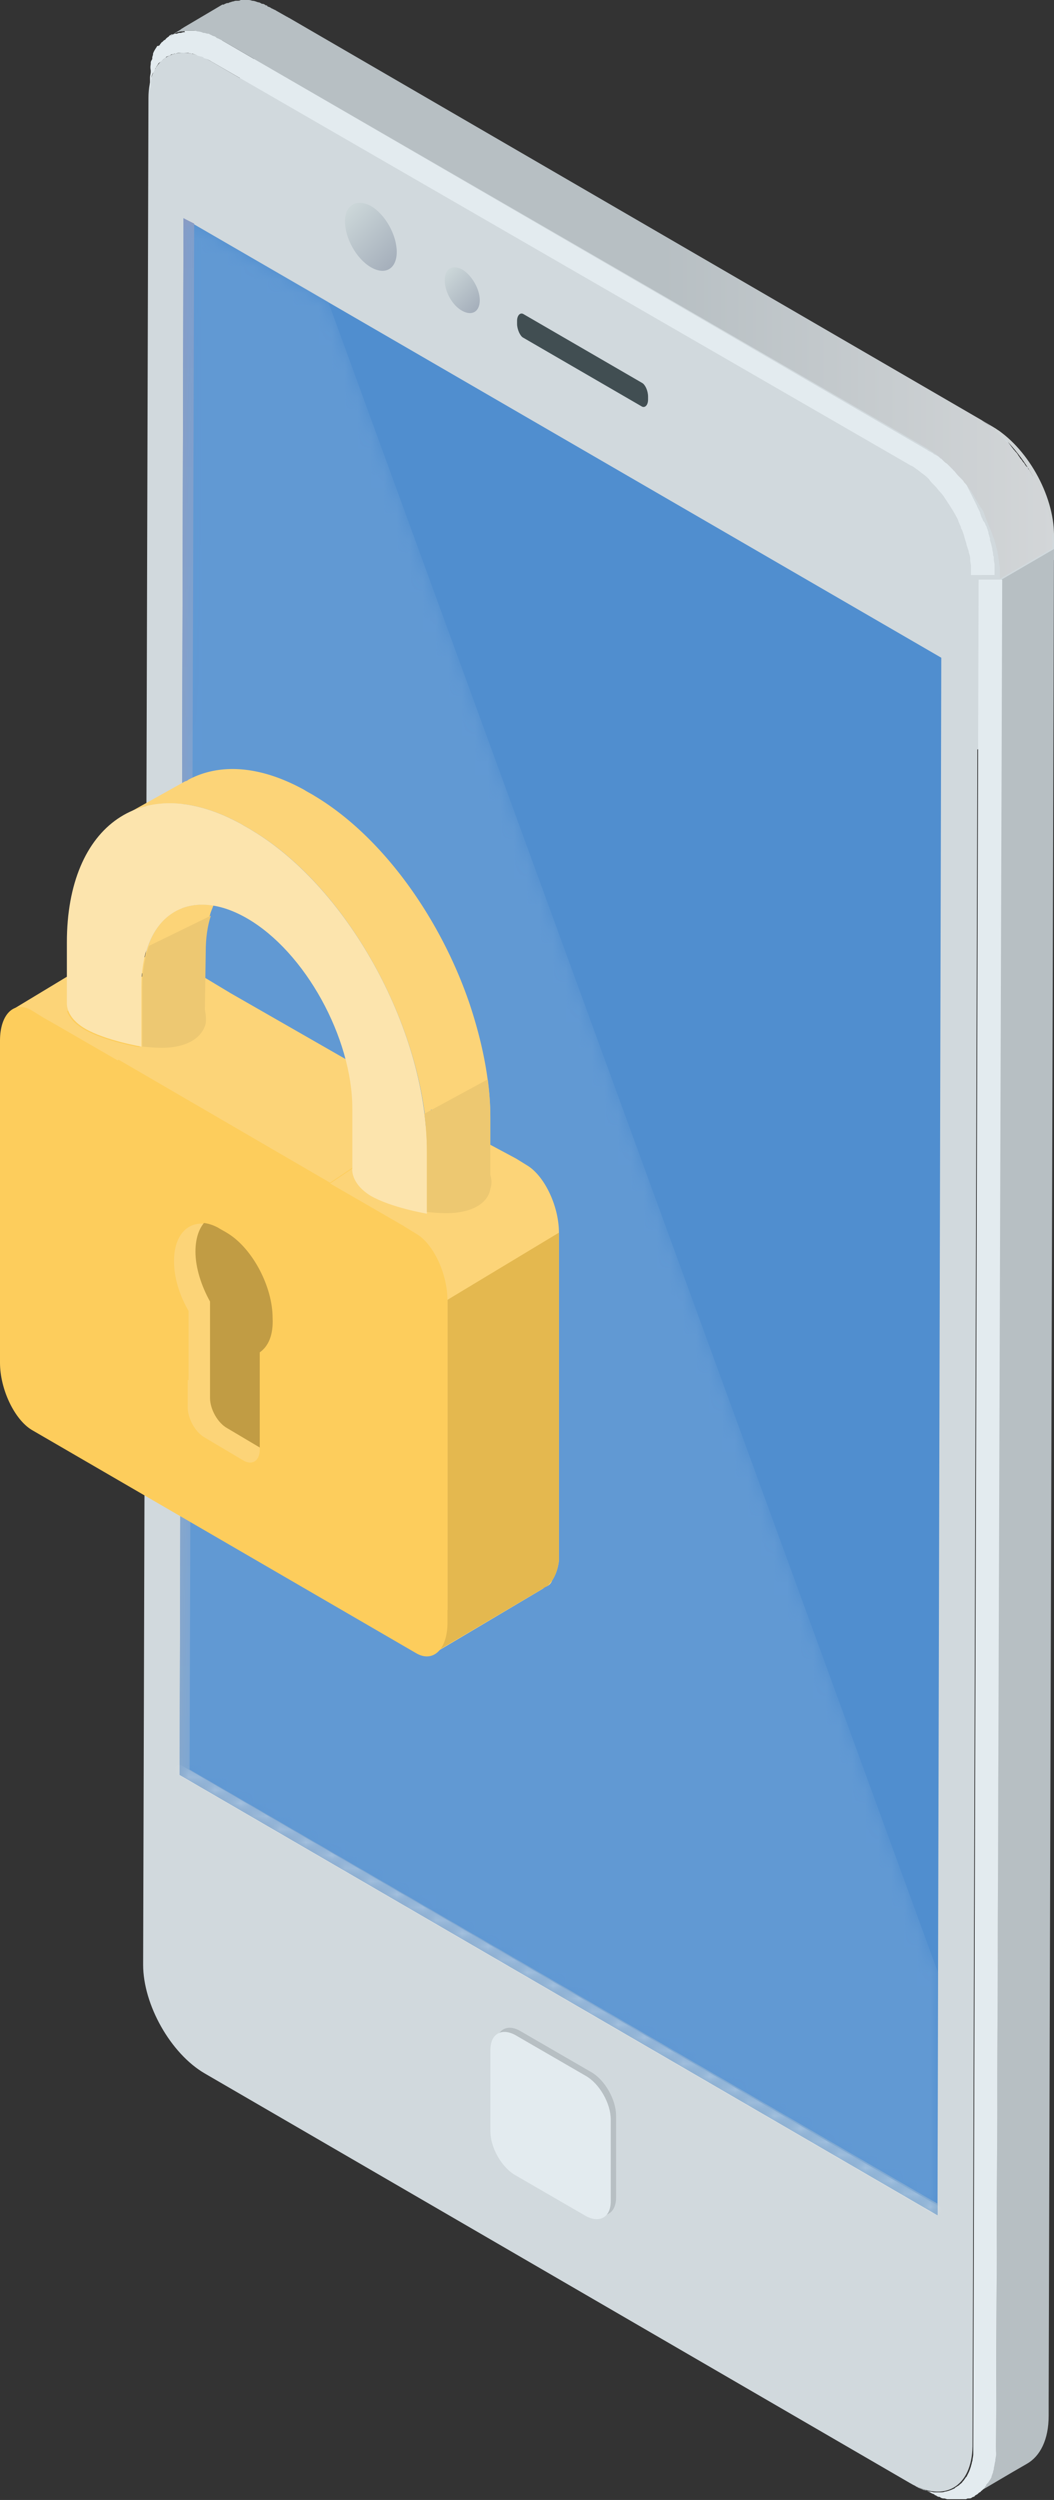 <svg width="81" height="192" viewBox="0 0 81 192" fill="none" xmlns="http://www.w3.org/2000/svg"><rect x="0" y="0" width="81" height="192" fill="#333333" stroke="none"/><path d="M76 33.5l-55-31-5.5 7.5 4 23.5 46.5 29L78 56l1-12.5-3-10z" fill="#D1D9DD"/><path d="M81 43l-8 5.5-4-12c2.333-1.166 7.1-3.5 7.5-3.5.4 0 .833.667 1 1l1.5 2 1.5 3 .5 2v2z" fill="#D1D9DD"/><path d="M76.26 32.755c2.633 1.529 4.74 5.233 4.74 8.35v1.059c0-3.646-2.517-8.115-5.677-9.938l.936.529z" fill="#D1D5D6"/><path d="M76.552 187.884l.41-143.368L81 42.164v-1.059l-.41 143.368v1.059c0 1.823-.644 3.116-1.697 3.704-1.346.765-2.692 1.588-4.038 2.353 1.053-.589 1.697-1.882 1.697-3.705z" fill="#B7BFC3"/><path d="M70.055 190.765c.176.059.293.177.41.236.058 0 .058.058.117.058.117.059.293.118.41.177h.058c.117.059.234.059.351.117h.059c.117 0 .234.059.351.059h.469c.116 0 .233 0 .35-.059h.059c.234-.058.41-.117.644-.235 0 0 .058 0 .058-.059.117-.058.176-.117.293-.176l.059-.059c.058-.059.175-.118.234-.235l.058-.059c.059-.059.117-.176.176-.235 0 0 0-.059.058-.059l.176-.353c.058-.117.117-.294.175-.47 0-.059.059-.177.059-.235 0-.059.058-.177.058-.236 0-.117.059-.294.059-.47v-.059-.529l.41-143.368h1.814l-.468 143.368v.588c0 .176-.059.353-.059.47v.059c-.058.177-.058.353-.117.529v.059c0 .118-.058.177-.058.235v.059c-.059.118-.059.177-.117.294v.059a1.286 1.286 0 0 1-.176.294c-.058.118-.117.176-.234.294v.059c-.059.059-.117.118-.117.176l-.059.059-.175.177s-.059 0-.059.058c-.058.059-.117.059-.175.118l-.059.059c-.058.059-.117.059-.175.117 0 0-.059 0-.059.059-.058.059-.175.059-.234.118-.059.059-.176.059-.234.059h-.059c-.058 0-.117.058-.175.058H72.806c-.058 0-.176-.058-.234-.058h-.059a.445.445 0 0 1-.292-.118h-.059a.442.442 0 0 1-.234-.118c-.058 0-.058 0-.117-.058-.059-.059-.176-.059-.234-.118-.059 0-.059-.059-.117-.059l-.351-.176c-.41-.118-.703-.294-1.054-.471z" fill="#E3EBEF"/><path d="M16.209 4.705c-2.634-1.53-4.8-.294-4.8 2.822L11 150.895c0 3.058 2.107 6.822 4.74 8.351l54.198 31.46c2.634 1.529 4.74.295 4.8-2.822l.41-143.368c0-3.058-2.108-6.821-4.742-8.35L16.21 4.705z" fill="#D1D9DD"/><path d="M15.682 4.47c-.117-.118-.292-.118-.41-.177h-.058c-.175-.118-.293-.118-.41-.176h-.058c-.117 0-.234-.06-.351-.06h-.527c-.117 0-.234 0-.351.06h-.059c-.058 0-.175.058-.234.058h-.058c-.117.118-.235.118-.351.177 0 0-.059 0-.059.059-.059.058-.176.117-.234.176-.117.118-.176.176-.293.235l-.058.06c-.059.117-.117.175-.176.293 0 0 0 .059-.058.059 0 .059-.059.176-.117.294 0 0 0 .059-.059.059-.059.117-.117.235-.117.353v.117c-.059.118-.059.235-.059.353v.118c0 .176-.058.294-.058.47v.589V6.41v-.47c0-.118.058-.294.058-.412V5.41c-.058-.294 0-.411 0-.529v-.059c0-.117.059-.176.117-.294V4.411c0-.06.059-.177.059-.236v-.058c.059-.177.176-.353.293-.53 0 0 0-.058.058-.058.117 0 .117-.06.176-.06v-.058l.058-.059c.059-.059.059-.117.117-.117l.059-.06c.058-.058.117-.117.175-.117.059-.118.176-.176.235-.235 0 0 .058 0 .058-.059.059-.059.117-.059.176-.118H13.283c.058 0 .117-.058.175-.058H13.575c.059 0 .117-.06.235-.06h.058c.059 0 .176-.058.293-.058h.058c-.117-.118 0-.118.059-.118h.819c.117 0 .234.06.351.06h.059c.117 0 .175.058.292.058H15.916c.059 0 .176.059.235.059H16.268c0 .176 0 .176.058.176.059 0 .059 0 .117.06h.059c.058 0 .058.058.117.058 0 0 .058 0 .058.059 0 0 .059.058.117.058h.059c.058.06.117.06.175.118l.06.059 54.196 31.46.059.06c.058 0 .117.058.117.058.059 0 .117.06.117.06.059 0 .117.058.117.058l.059.059c.058 0 .058.059.117.059.058 0 .058.059.117.059.058 0 .058.058.117.058.058.06.058.06.117.118l.058.059h.059l.117.117c.058.06.058.06.117.118.058.059.117.117.176.117.058.06.058.06.117.118l.058.059.293.294c.058.059.058.118.117.118l.117.117.117.118c.117.117.176.235.293.294l.058.059.059.058c.058.06.058.118.117.177.058.059.058.117.117.117 0 .06.058.06.058.118 0 .059.059.059.059.118s.058.059.058.117c0 .06.059.06.059.118 0 .059.058.059.058.117 0 .06.059.06.059.118 0 .059.059.059.059.118s.058.059.058.117c0 .06.059.06.059.118 0 .059.058.059.058.118 0 .058.059.058.059.117 0 .059.058.059.058.118s.059.059.059.117c0 .06.058.06.058.118 0 .059.059.059.059.118 0 .058.058.117.058.117 0 .06.059.118.059.118 0 .059.058.117.058.117 0 .06.059.118.059.118v.059c0 .059.058.117.058.176 0 .06.059.118.059.177.058.059.058.117.117.235 0 0 0 .059.058.059 0 .059.059.059.059.117.058.06.058.177.117.236.059.117.059.176.117.294v.058c.059.06.059.177.059.236.058.117.058.235.117.352v.118c0 .059.058.177.058.235.059.118.059.294.117.412v.059c0 .117.059.235.059.353 0 .058 0 .176.058.235v.177c0 .176.059.293.059.47v.764H74.62v-.53-.117c0-.176-.059-.353-.059-.529v-.059c0-.176-.059-.353-.117-.529v-.059l-.176-.53v-.058c-.058-.176-.117-.353-.175-.588-.059-.176-.117-.412-.234-.588v-.059c-.059-.176-.176-.353-.234-.588-.293-.588-.644-1.117-.996-1.646a3.23 3.23 0 0 0-.41-.53c-.116-.117-.233-.294-.35-.411l-.117-.118c-.117-.117-.234-.235-.352-.412a3.346 3.346 0 0 0-.468-.411c-.175-.118-.292-.235-.468-.353-.176-.118-.293-.235-.468-.294L16.209 4.704a2.074 2.074 0 0 0-.527-.235z" fill="#E3EBEF"/><path d="M16.384 2.764s-.058 0-.058-.059c-.117 0-.176-.059-.293-.117h-.058c-.117 0-.176-.06-.293-.06h-.058a1.099 1.099 0 0 0-.469-.117c-.117-.059-.234-.059-.35-.059h-.41-.059c-.059 0-.176 0-.234.06h-.059c-.117 0-.234 0-.35.058-.118 0-.176.059-.293.118 0 0-.059 0-.059.058-.058 0-.117 0-.175.06 0 0-.06 0-.06.058h.06l.058-.059c.176-.176.468-.294.702-.47.059-.059.117-.059.176-.118L17.087.353H17.204c.058-.059.117-.059.234-.118H17.555c.059-.058.176-.058.293-.117.117 0 .175-.059.292-.059H18.257c.059 0 .176 0 .234-.059h.527a.74.74 0 0 1 .351.059c.176 0 .293.059.469.118.117 0 .175.058.292.117h.059c.058 0 .175.06.234.118h.059s.058 0 .058.059c.059.058.176.058.234.117.059 0 .059.06.117.06l.351.176c-.058 0-.058-.06-.117-.06l.937.53c.058 0 .058.059.117.059l54.197 31.46-.936-.529.526.353c.059.06.118.06.176.118.117.059.234.176.351.294l.176.176c.117.118.234.177.292.294l.176.177.117.117c.059.06.059.118.117.118.117.118.234.235.351.412l.117.117c.059.06.059.118.117.118.059.117.176.176.234.294.06.059.06.117.118.176.058.06.058.118.117.177.058.059.117.117.175.235l.117.118c.059.117.117.235.234.294.059.058.059.058.059.117 0 0 0 .059.058.059.118.176.176.294.293.47 0 0 0 .06.059.06 0 .058.058.058.058.117.059.117.117.176.176.294.058.059.058.117.117.176 0 .06.058.118.058.177s.059.059.059.117c.058.177.175.353.234.53.058.176.117.352.176.47 0 .059 0 .059.058.118 0 .059.059.117.059.176 0 .059.058.176.058.235 0 .06.059.177.059.236 0 .058.058.176.058.235 0 .058 0 .059.059.117 0 .118.058.177.058.294 0 .118.059.177.059.294v.06c0 .058 0 .117.058.176.059.176.059.352.059.47V42.105l-4.039 2.352v-.647-.176c0-.118-.058-.294-.058-.412 0-.176-.059-.294-.059-.47 0-.118-.058-.177-.058-.294 0-.118-.059-.177-.059-.294-.058-.118-.058-.294-.117-.412 0-.059-.058-.176-.058-.235-.059-.177-.117-.294-.176-.47 0-.06-.058-.118-.058-.177-.176-.412-.352-.823-.527-1.294 0-.058-.059-.117-.059-.176a1.281 1.281 0 0 0-.292-.47c0-.06-.059-.118-.059-.118-.117-.176-.234-.412-.351-.588 0-.059-.059-.059-.059-.118-.117-.176-.175-.294-.292-.47-.059-.059-.117-.118-.176-.235-.058-.118-.175-.236-.292-.353-.059-.118-.117-.177-.235-.294-.058-.06-.175-.177-.234-.235-.117-.118-.234-.295-.35-.412l-.235-.235-.175-.177c-.118-.117-.235-.176-.352-.294l-.175-.176c-.117-.118-.234-.177-.351-.294-.059-.06-.117-.06-.176-.118l-.527-.353L17.087 3.117l-.351-.176s-.059 0-.117-.06a.443.443 0 0 0-.235-.117z" fill="url(#a)"/><path d="M14.102 16.76l-.293 119.551 58.236 33.814.293-119.61L14.102 16.76z" fill="#508ECF"/><path d="M14.102 16.76l.82.411L14.57 135.9l57.475 33.342v.883L13.81 136.311l.293-119.551z" fill="url(#b)"/><path d="M40.03 156.011c-1.053-.647-1.931-.117-1.931 1.118v6.292c0 1.235.878 2.764 1.931 3.352l5.385 3.116c1.053.588 1.931.118 1.931-1.117v-6.292c0-1.235-.878-2.764-1.931-3.352l-5.385-3.117z" fill="#B7BFC3"/><path d="M39.62 156.305c-1.053-.588-1.931-.117-1.931 1.118v6.292c0 1.235.878 2.764 1.931 3.352l5.385 3.116c1.053.588 1.931.118 1.931-1.117v-6.292c0-1.235-.877-2.764-1.931-3.352l-5.385-3.117z" fill="#E3EBEF"/><mask id="d" maskUnits="userSpaceOnUse" x="13" y="16" width="60" height="155"><path d="M25.222 23.17l46.882 128.372-.059 18.583-58.236-33.814.293-119.551 11.12 6.41z" fill="url(#c)"/></mask><g mask="url(#d)"><path opacity=".5" d="M25.222 23.17l46.882 128.372-.059 18.583-58.236-33.814.293-119.551 11.12 6.41z" fill="#73A5D9"/><g opacity=".8"><mask id="f" maskUnits="userSpaceOnUse" x="16" y="2" width="57" height="34"><path opacity=".8" d="M72.045 35.401c-.058 0-.117 0-.175-.059L16.91 3.47a.384.384 0 0 1-.117-.53.38.38 0 0 1 .527-.117l54.9 31.873a.384.384 0 0 1 .117.529.322.322 0 0 1-.293.176z" fill="url(#e)"/></mask><path opacity=".8" d="M72.045 35.401c-.058 0-.117 0-.175-.059L16.91 3.47a.384.384 0 0 1-.117-.53.38.38 0 0 1 .527-.117l54.9 31.873a.384.384 0 0 1 .117.529.322.322 0 0 1-.293.176z" fill="url(#g)" mask="url(#f)"/></g><g opacity=".8"><mask id="i" maskUnits="userSpaceOnUse" x="13" y="135" width="60" height="36"><path opacity=".8" d="M72.045 170.183c-.058 0-.117 0-.175-.058l-58.295-33.872a.385.385 0 0 1-.117-.53.38.38 0 0 1 .527-.117l58.236 33.872a.384.384 0 0 1 .117.529.32.32 0 0 1-.293.176z" fill="url(#h)"/></mask><path opacity=".8" d="M72.045 170.183c-.058 0-.117 0-.175-.058l-58.295-33.872a.385.385 0 0 1-.117-.53.38.38 0 0 1 .527-.117l58.236 33.872a.384.384 0 0 1 .117.529.32.32 0 0 1-.293.176z" fill="url(#j)" mask="url(#i)"/></g><g opacity=".8"><mask id="l" maskUnits="userSpaceOnUse" x="38" y="155" width="9" height="6"><path opacity=".8" d="M46.117 160.245c-.058 0-.117 0-.175-.059l-6.79-3.94a.384.384 0 0 1-.117-.529.38.38 0 0 1 .527-.117l6.79 3.939a.385.385 0 0 1 .116.53c-.117.059-.234.176-.35.176z" fill="url(#k)"/></mask><path opacity=".8" d="M46.117 160.245c-.058 0-.117 0-.175-.059l-6.79-3.94a.384.384 0 0 1-.117-.529.38.38 0 0 1 .527-.117l6.79 3.939a.385.385 0 0 1 .116.53c-.117.059-.234.176-.35.176z" fill="url(#m)" mask="url(#l)"/></g></g><path d="M49.336 29.403c.234.118.468.588.468 1.059v.235c0 .411-.234.647-.468.529l-9.13-5.293c-.235-.117-.469-.646-.469-1.058v-.235c0-.412.234-.647.468-.53l9.131 5.293z" fill="#414E52"/><path d="M35.523 20.7c.703.412 1.347 1.47 1.347 2.352 0 .882-.586 1.235-1.347.823-.76-.411-1.346-1.47-1.346-2.352 0-.882.586-1.235 1.346-.823z" fill="url(#n)"/><path d="M28.5 15.819c1.112.647 1.99 2.234 1.99 3.528s-.878 1.823-1.99 1.176c-1.112-.646-1.99-2.234-1.99-3.528 0-1.235.878-1.764 1.99-1.176z" fill="url(#o)"/><path d="M39.5 94.5l-.5 28-10-.5-26.5-14V77.5l7.5-3L34 88l5.5 6.5z" fill="#FDCD5C"/><path d="M40.516 89.508l-.856-.529-1.977-1.058v-2.05c0-2.78-.593-5.756-1.58-8.733-2.24-6.615-6.72-12.9-11.925-16.008-.198-.133-.593-.331-.79-.463-3.36-1.852-6.391-2.051-8.763-.86l-.131.066a.499.499 0 0 1-.264.132l-4.15 2.315c2.305-1.058 5.27-.793 8.498.993.198.132.593.33.79.463 6.984 4.167 12.584 14.024 13.374 22.69l-.79.529.856.529v5.622l-1.779 1.059.857.53c1.317.793 2.438 3.108 2.438 5.159v17.794l-23.586-13.891-3.557 5.16 25.89 18.191 8.697-5.16-.066-.066c.066 0 .198-.066.264-.066l.131-.066a.677.677 0 0 0 .33-.397c.263-.397.46-.926.527-1.522V94.668c0-2.05-1.12-4.366-2.438-5.16zM32.808 86.4l.33-1.19.724.463-1.054.727z" fill="#FCD478"/><path d="M17.59 94.8c-.198-.132-.593-.397-.79-.463-1.911-.992-3.426.133-3.426 2.514 0 1.257.395 2.58 1.12 3.837v7.938l1.712-.926 3.822 2.183v-6.02c.658-.397 1.12-1.323 1.12-2.58-.132-2.381-1.648-5.292-3.558-6.483zM.856 77.601l8.433-5.093.395.463-3.887 4.3-2.832 1.72L.856 77.6z" fill="#FCD478"/><path d="M42.954 94.668l-8.565 5.16v23.814l-1.383.794v2.712l8.96-5.292.131-.066.33-.397c.263-.397.46-.926.527-1.522V94.668z" fill="#E4B84F"/><path d="M21.674 103.135v7.475c0 .86-.592 1.257-1.317.794l-2.899-1.72c-.724-.397-1.317-1.455-1.317-2.315V99.96c-.66-1.19-1.12-2.58-1.12-3.837 0-2.381 1.515-3.506 3.425-2.513.198.132.593.33.791.463 1.91 1.19 3.426 4.101 3.426 6.483.066 1.256-.33 2.182-.989 2.579z" fill="#C19C44"/><path d="M17.722 76.278l-1.977-1.19v-2.051c0-1.059.132-1.985.396-2.779.066-.264.197-.529.263-.727-2.635-.397-4.611 1.058-5.27 3.969l-1.054.728.856.529c0 .33-.066.595-.066.926v4.63l-1.779 1.059 16.273 9.46 1.779-1.191v-4.565c0-1.19-.198-2.447-.527-3.704l-8.894-5.094zM28.526 91.824c-1.581-.927-1.384-2.117-1.384-2.117l-1.778 1.19 5.731 3.308 1.78-1.058s-2.834-.397-4.349-1.323z" fill="#FCD478"/><path d="M9.026 81.438L3.294 78.13l1.779-1.058s-.198 1.058 1.383 1.984c1.581.927 4.348 1.39 4.348 1.39l-1.778.992z" fill="#FCD478"/><path d="M19.369 63.776c-.198-.133-.593-.331-.79-.463-7.511-4.168-13.44 0-13.44 9.062v4.63c0 .133-.066 1.125 1.383 1.985 1.581.927 4.348 1.39 4.348 1.39v-4.631c0-5.424 3.624-7.806 8.103-5.226 4.48 2.58 8.104 9.195 8.104 14.62v4.564s-.198 1.124 1.383 2.117c1.581.926 4.348 1.389 4.348 1.389v-4.63c.066-9.196-5.929-20.309-13.44-24.807z" fill="#FCE4AD"/><path d="M31.952 94.734l-.857-.529-5.731-3.308-16.338-9.459-5.732-3.308-.856-.529C1.12 76.807 0 77.866 0 79.917v24.74c0 2.05 1.12 4.366 2.438 5.16l29.514 17.133c1.317.793 2.437-.265 2.437-2.316v-24.74c0-2.117-1.12-4.432-2.437-5.16zm-11.99 9.129v7.475c0 .86-.593 1.257-1.318.794l-2.899-1.72c-.724-.397-1.317-1.455-1.317-2.315v-7.475c-.66-1.191-1.12-2.58-1.12-3.837 0-2.382 1.515-3.506 3.425-2.514.198.132.593.33.791.463 1.91 1.19 3.426 4.102 3.426 6.483.066 1.323-.33 2.183-.988 2.646z" fill="#FDCD5C"/><path d="M15.745 77.535c0 .066.132.53.066 1.059-.132.595-.725 1.653-2.767 1.852-.659.066-1.45 0-2.108-.067v-4.63c0-1.19.198-2.25.527-3.11l4.743-2.314c-.263.793-.395 1.72-.395 2.778l-.066 4.432z" fill="#EDC872"/><path d="M37.683 90.236v-4.432c0-.926-.066-1.919-.197-2.91l-4.875 2.645c.131.992.197 1.985.197 2.91v4.631c.659.067 1.45.133 2.108.067 2.109-.199 2.702-1.257 2.767-1.853.198-.529 0-1.058 0-1.058z" fill="#EDC871"/><defs><linearGradient id="a" x1="13.098" y1="22.241" x2="80.991" y2="22.241" gradientUnits="userSpaceOnUse"><stop stop-color="#B7BFC3"/><stop offset=".556" stop-color="#B7BFC3"/><stop offset="1" stop-color="#D3D6D8"/></linearGradient><linearGradient id="b" x1="42.904" y1="16.746" x2="42.904" y2="170.116" gradientUnits="userSpaceOnUse"><stop stop-color="#8D9AC0"/><stop offset="1" stop-color="#8BAECE"/></linearGradient><linearGradient id="c" x1="7.078" y1="129.595" x2="69.398" y2="67.569" gradientUnits="userSpaceOnUse"><stop stop-color="#fff"/><stop offset=".275" stop-color="#fff"/><stop offset="1"/></linearGradient><linearGradient id="e" x1="72.414" y1="19.076" x2="16.735" y2="19.076" gradientUnits="userSpaceOnUse"><stop/><stop offset=".503" stop-color="#fff"/><stop offset="1"/></linearGradient><linearGradient id="g" x1="72.414" y1="19.076" x2="16.735" y2="19.076" gradientUnits="userSpaceOnUse"><stop stop-color="#fff"/><stop offset=".503" stop-color="#fff"/><stop offset="1" stop-color="#fff"/></linearGradient><linearGradient id="h" x1="72.414" y1="152.878" x2="13.409" y2="152.878" gradientUnits="userSpaceOnUse"><stop/><stop offset=".503" stop-color="#fff"/><stop offset="1"/></linearGradient><linearGradient id="j" x1="72.414" y1="152.878" x2="13.409" y2="152.878" gradientUnits="userSpaceOnUse"><stop stop-color="#fff"/><stop offset=".503" stop-color="#fff"/><stop offset="1" stop-color="#fff"/></linearGradient><linearGradient id="k" x1="46.493" y1="157.871" x2="38.95" y2="157.871" gradientUnits="userSpaceOnUse"><stop/><stop offset=".503" stop-color="#fff"/><stop offset="1"/></linearGradient><linearGradient id="m" x1="46.493" y1="157.871" x2="38.95" y2="157.871" gradientUnits="userSpaceOnUse"><stop stop-color="#fff"/><stop offset=".503" stop-color="#fff"/><stop offset="1" stop-color="#fff"/></linearGradient><linearGradient id="n" x1="36.807" y1="23.581" x2="34.186" y2="20.972" gradientUnits="userSpaceOnUse"><stop stop-color="#A5AFBB"/><stop offset="1" stop-color="#CCD7D9"/></linearGradient><linearGradient id="o" x1="30.441" y1="20.166" x2="26.508" y2="16.251" gradientUnits="userSpaceOnUse"><stop stop-color="#A5AFBB"/><stop offset="1" stop-color="#CCD7D9"/></linearGradient></defs></svg>